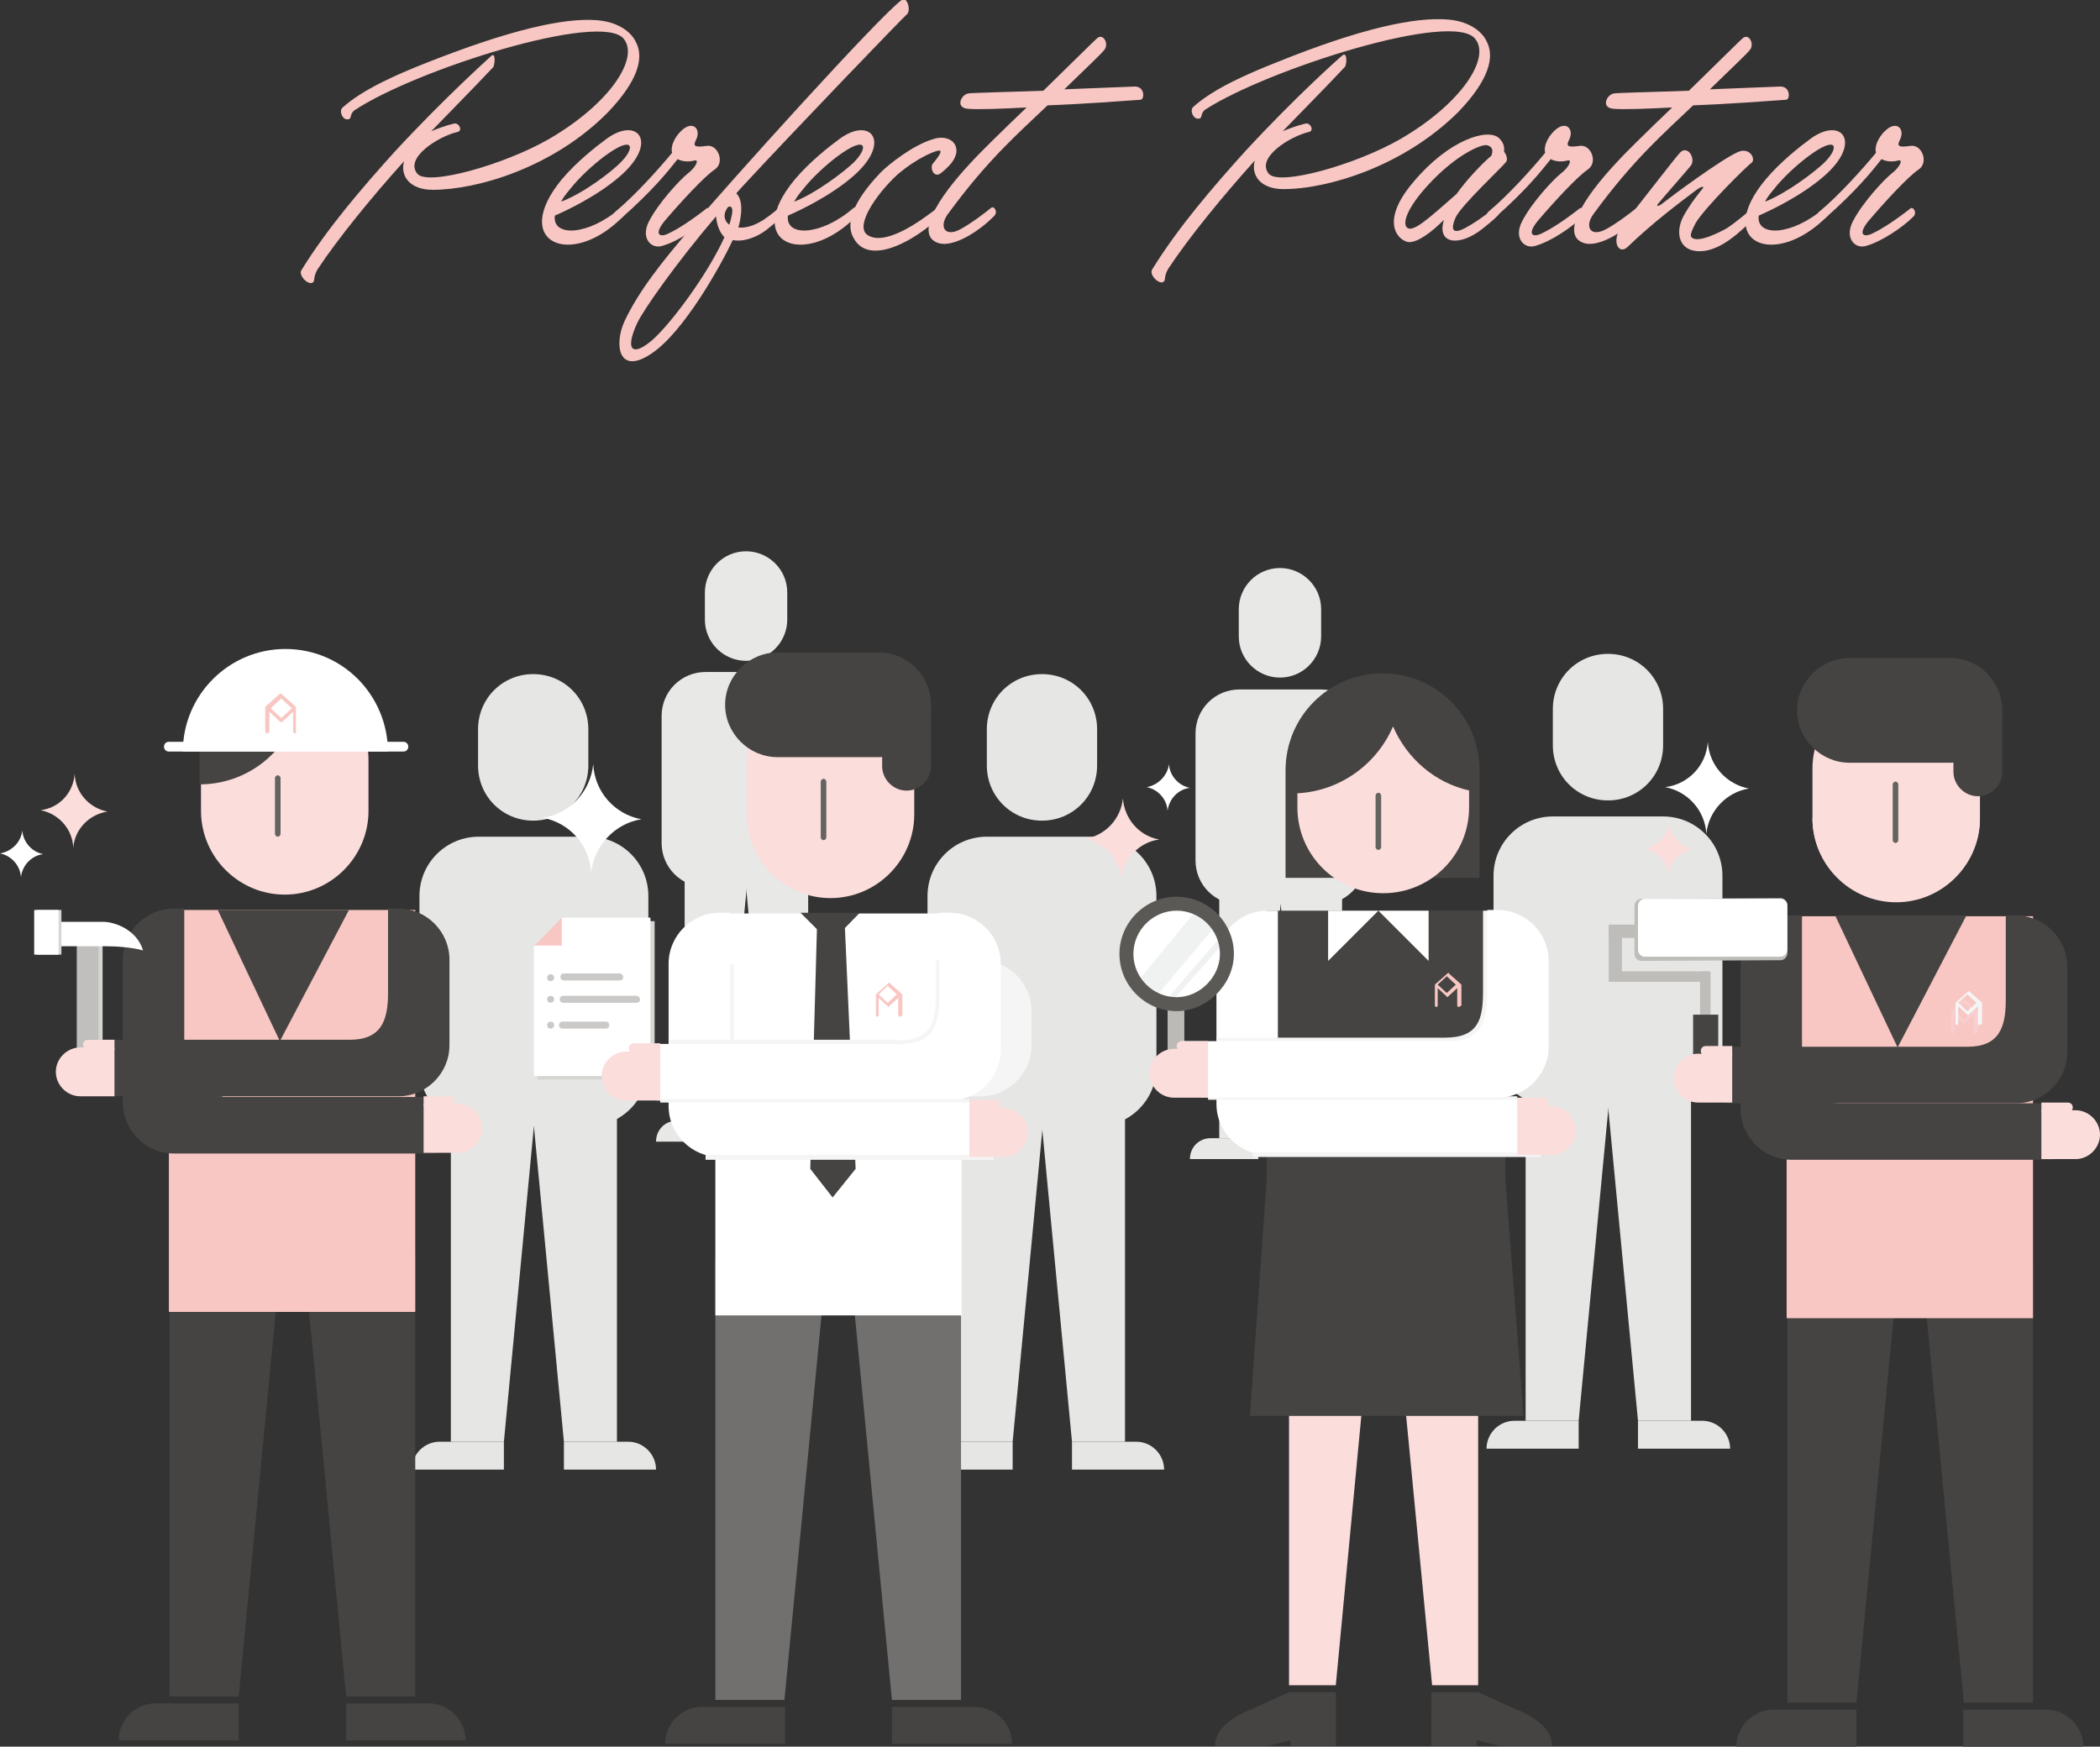 <?xml version="1.0" encoding="utf-8"?>
<!-- Generator: Adobe Illustrator 18.1.1, SVG Export Plug-In . SVG Version: 6.00 Build 0)  -->
<svg version="1.1" id="레이어_1" xmlns="http://www.w3.org/2000/svg" xmlns:xlink="http://www.w3.org/1999/xlink" x="0px"
	 y="0px" viewBox="0 0 300.9 250.3" enable-background="new 0 0 300.9 250.3" xml:space="preserve">
<rect x="0" y="0" width="300.9" height="250.3" fill="#333333" stroke="none"/>
<g>
	<g>
		<g>
			<polygon fill="#E6E6E5" points="145.1,206.6 137.5,206.6 137.5,157.2 149.8,157.2 			"/>
		</g>
		<g>
			<path fill="#E6E6E5" d="M133.1,116.2"/>
		</g>
		<g>
			<path fill="#E6E6E5" d="M160.2,139.2"/>
		</g>
		<g>
			<path fill="#E6E6E5" d="M131.9,210.6L131.9,210.6c0-2.2,1.8-4,4-4h9.2v4"/>
		</g>
		<g>
			<polygon fill="#E6E6E5" points="153.6,206.6 161.2,206.6 161.2,157.2 148.9,157.2 			"/>
		</g>
		<g>
			<path fill="#E6E6E5" d="M166.8,210.6L166.8,210.6c0-2.2-1.8-4-4-4h-9.2v4"/>
		</g>
		<g>
			<line fill="#E6E6E5" x1="162" y1="157.2" x2="149.7" y2="157.2"/>
		</g>
		<g>
			<path fill="#E6E6E5" d="M157.2,109.7c0,4.4-3.5,7.9-7.9,7.9l0,0c-4.4,0-7.9-3.5-7.9-7.9v-5.2c0-4.4,3.5-7.9,7.9-7.9l0,0
				c4.4,0,7.9,3.5,7.9,7.9V109.7z"/>
		</g>
		<g>
			<path fill="#E6E6E5" d="M165.7,152.9c0,4.7-3.8,8.5-8.5,8.5h-15.8c-4.7,0-8.5-3.8-8.5-8.5v-24.5c0-4.7,3.8-8.5,8.5-8.5h15.8
				c4.7,0,8.5,3.8,8.5,8.5V152.9z"/>
		</g>
	</g>
	<g>
		<g>
			<polygon fill="#E6E6E5" points="72.2,206.6 64.6,206.6 64.6,157.2 76.9,157.2 			"/>
		</g>
		<g>
			<path fill="#E6E6E5" d="M60.2,116.2"/>
		</g>
		<g>
			<path fill="#E6E6E5" d="M87.4,139.2"/>
		</g>
		<g>
			<path fill="#E6E6E5" d="M59,210.6L59,210.6c0-2.2,1.8-4,4-4h9.2v4"/>
		</g>
		<g>
			<polygon fill="#E6E6E5" points="80.8,206.6 88.4,206.6 88.4,157.2 76.1,157.2 			"/>
		</g>
		<g>
			<path fill="#E6E6E5" d="M94,210.6L94,210.6c0-2.2-1.8-4-4-4h-9.2v4"/>
		</g>
		<g>
			<line fill="#E6E6E5" x1="89.1" y1="157.2" x2="76.8" y2="157.2"/>
		</g>
		<g>
			<path fill="#E6E6E5" d="M84.3,109.7c0,4.4-3.5,7.9-7.9,7.9l0,0c-4.4,0-7.9-3.5-7.9-7.9v-5.2c0-4.4,3.5-7.9,7.9-7.9l0,0
				c4.4,0,7.9,3.5,7.9,7.9V109.7z"/>
		</g>
		<g>
			<path fill="#E6E6E5" d="M92.8,152.9c0,4.7-3.8,8.5-8.5,8.5H68.6c-4.7,0-8.5-3.8-8.5-8.5v-24.5c0-4.7,3.8-8.5,8.5-8.5h15.8
				c4.7,0,8.5,3.8,8.5,8.5V152.9z"/>
		</g>
	</g>
	<g>
		<g>
			<polygon fill="#E6E6E5" points="226.2,203.6 218.6,203.6 218.6,154.2 230.9,154.2 			"/>
		</g>
		<g>
			<path fill="#E6E6E5" d="M214.2,113.2"/>
		</g>
		<g>
			<path fill="#E6E6E5" d="M241.3,136.2"/>
		</g>
		<g>
			<path fill="#E6E6E5" d="M213,207.6L213,207.6c0-2.2,1.8-4,4-4h9.2v4"/>
		</g>
		<g>
			<polygon fill="#E6E6E5" points="234.7,203.6 242.3,203.6 242.3,154.2 230,154.2 			"/>
		</g>
		<g>
			<path fill="#E6E6E5" d="M247.9,207.6L247.9,207.6c0-2.2-1.8-4-4-4h-9.2v4"/>
		</g>
		<g>
			<line fill="#E6E6E5" x1="243.1" y1="154.2" x2="230.8" y2="154.2"/>
		</g>
		<g>
			<path fill="#E6E6E5" d="M238.3,106.8c0,4.4-3.5,7.9-7.9,7.9l0,0c-4.4,0-7.9-3.5-7.9-7.9v-5.2c0-4.4,3.5-7.9,7.9-7.9l0,0
				c4.4,0,7.9,3.5,7.9,7.9V106.8z"/>
		</g>
		<g>
			<path fill="#E6E6E5" d="M246.8,150c0,4.7-3.8,8.5-8.5,8.5h-15.8c-4.7,0-8.5-3.8-8.5-8.5v-24.5c0-4.7,3.8-8.5,8.5-8.5h15.8
				c4.7,0,8.5,3.8,8.5,8.5V150z"/>
		</g>
	</g>
	<g>
		<g>
			<polygon fill="#E8E8E7" points="180.3,163.1 174.7,163.1 174.7,126.4 183.8,126.4 			"/>
		</g>
		<g>
			<path fill="#E8E8E7" d="M171.4,96"/>
		</g>
		<g>
			<path fill="#E8E8E7" d="M191.6,113.1"/>
		</g>
		<g>
			<path fill="#E8E8E7" d="M170.5,166.1L170.5,166.1c0-1.7,1.3-3,3-3h6.8v3"/>
		</g>
		<g>
			<polygon fill="#E8E8E7" points="186.7,163.1 192.3,163.1 192.3,126.4 183.2,126.4 			"/>
		</g>
		<g>
			<path fill="#E8E8E7" d="M196.5,166.1L196.5,166.1c0-1.7-1.3-3-3-3h-6.8v3"/>
		</g>
		<g>
			<line fill="#E8E8E7" x1="192.9" y1="126.4" x2="183.7" y2="126.4"/>
		</g>
		<g>
			<path fill="#E8E8E7" d="M189.3,91.2c0,3.2-2.6,5.9-5.9,5.9l0,0c-3.2,0-5.9-2.6-5.9-5.9v-3.9c0-3.2,2.6-5.9,5.9-5.9l0,0
				c3.2,0,5.9,2.6,5.9,5.9V91.2z"/>
		</g>
		<g>
			<path fill="#E8E8E7" d="M195.6,123.3c0,3.5-2.8,6.3-6.3,6.3h-11.7c-3.5,0-6.3-2.8-6.3-6.3v-18.2c0-3.5,2.8-6.3,6.3-6.3h11.7
				c3.5,0,6.3,2.8,6.3,6.3V123.3z"/>
		</g>
	</g>
	<g>
		<g>
			<polygon fill="#E8E8E7" points="103.8,160.7 98.1,160.7 98.1,124 107.3,124 			"/>
		</g>
		<g>
			<path fill="#E8E8E7" d="M94.9,93.6"/>
		</g>
		<g>
			<path fill="#E8E8E7" d="M115,110.6"/>
		</g>
		<g>
			<path fill="#E8E8E7" d="M94,163.6L94,163.6c0-1.7,1.3-3,3-3h6.8v3"/>
		</g>
		<g>
			<polygon fill="#E8E8E7" points="110.1,160.7 115.8,160.7 115.8,124 106.6,124 			"/>
		</g>
		<g>
			<path fill="#E8E8E7" d="M119.9,163.6L119.9,163.6c0-1.7-1.3-3-3-3h-6.8v3"/>
		</g>
		<g>
			<line fill="#E8E8E7" x1="116.3" y1="124" x2="107.2" y2="124"/>
		</g>
		<g>
			<path fill="#E8E8E7" d="M112.8,88.8c0,3.2-2.6,5.9-5.9,5.9l0,0c-3.2,0-5.9-2.6-5.9-5.9v-3.9c0-3.2,2.6-5.9,5.9-5.9l0,0
				c3.2,0,5.9,2.6,5.9,5.9V88.8z"/>
		</g>
		<g>
			<path fill="#E8E8E7" d="M119.1,120.8c0,3.5-2.8,6.3-6.3,6.3h-11.7c-3.5,0-6.3-2.8-6.3-6.3v-18.2c0-3.5,2.8-6.3,6.3-6.3h11.7
				c3.5,0,6.3,2.8,6.3,6.3V120.8z"/>
		</g>
	</g>
	<g>
		<polygon fill="#FBDDDC" points="205.2,241.5 211.8,241.5 211.8,178.2 199.1,178.2 		"/>
	</g>
	<g>
		<path fill="#464442" d="M205.1,247.8v-5.3h6.7l5.3,2.4c3,1.2,5.3,2.9,5.3,5.3l0,0h-7.5L205.1,247.8z"/>
	</g>
	<g>
		<rect x="205.1" y="246" fill="#464442" width="6.5" height="4.2"/>
	</g>
	<g>
		<polygon fill="#464442" points="34.2,243.1 24.3,243.1 24.3,179.8 40.3,179.8 		"/>
	</g>
	<g>
		<polygon fill="#D5D5D2" points="77,136.2 77,154.7 93.8,154.7 93.8,132 81.2,132 		"/>
	</g>
	<g>
		<polygon fill="#FFFFFF" points="76.5,135.7 76.5,154.2 93.2,154.2 93.2,131.5 80.7,131.5 		"/>
	</g>
	<g>
		<polygon fill="#F8C7C3" points="76.6,135.5 80.5,135.5 80.5,131.5 		"/>
	</g>
	<g>
		<path fill="#FBDDDC" d="M52.8,116.2c0,6.6-5.4,12-12,12l0,0c-6.6,0-12-5.4-12-12v-7.2c0-6.6,5.8-12.1,12.4-12.1l-0.4-0.4
			c6.6,0,12,5.8,12,12.4L52.8,116.2z"/>
	</g>
	<g>
		<path fill="#464442" d="M20.8,123.3"/>
	</g>
	<g>
		<path fill="#464442" d="M56.1,153.2"/>
	</g>
	<g>
		<path fill="#646360" d="M40.2,119.5c0,0.2-0.2,0.4-0.4,0.4l0,0c-0.2,0-0.4-0.2-0.4-0.4v-8c0-0.2,0.2-0.4,0.4-0.4l0,0
			c0.2,0,0.4,0.2,0.4,0.4V119.5z"/>
	</g>
	<g>
		<path fill="#464442" d="M43.3,97.1c-0.7-0.2-1.5-0.3-2.3-0.3c-0.2,0-0.3,0-0.5,0c-6.6,0-11.9,5.3-11.9,11.9v3.7
			c6.1,0,11.3-3.7,13.5-8.9"/>
	</g>
	<g>
		<path fill="#464442" d="M212,125.8v-15.4c0-7.7-6.2-13.9-13.9-13.9c-7.7,0-13.9,6.2-13.9,13.9v15.4H212z"/>
	</g>
	<g>
		<path fill="#FBDDDC" d="M210.5,115.7c0,6.8-5.5,12.3-12.3,12.3l0,0c-6.8,0-12.3-5.5-12.3-12.3v-5c0-6.8,5.5-12.3,12.3-12.3l0,0
			c6.8,0,12.3,5.5,12.3,12.3V115.7z"/>
	</g>
	<g>
		<path fill="#F4AAAA" d="M197.9,109.9"/>
	</g>
	<g>
		<path fill="#464442" d="M200.9,97.2c-0.8-0.2-1.6-0.3-2.5-0.3c-0.2,0-0.3,0-0.5,0c-7,0-12.8,5.7-12.8,12.8v4
			c6.5,0,12.1-4,14.5-9.6c2,4.6,6,8.1,11,9.2v-3.6C210.7,103.6,206.5,98.5,200.9,97.2z"/>
	</g>
	<g>
		<path fill="#464442" d="M17,249.4L17,249.4c0-2.9,2.4-5.3,5.3-5.3h11.9v5.3"/>
	</g>
	<g>
		<polygon fill="#464442" points="49.6,243.1 59.5,243.1 59.5,179.8 43.5,179.8 		"/>
	</g>
	<g>
		<path fill="#464442" d="M66.7,249.4L66.7,249.4c0-2.9-2.4-5.3-5.3-5.3H49.6v5.3"/>
	</g>
	<g>
		<rect x="24.2" y="130.4" fill="#F8C7C3" width="35.3" height="57.6"/>
	</g>
	<g>
		<path fill="#FFFFFF" d="M40.9,93c-8.1,0-14.7,6.6-14.7,14.7h29.4C55.5,99.5,49,93,40.9,93z"/>
	</g>
	<g>
		<path fill="#FFFFFF" d="M58.5,107c0,0.4-0.3,0.7-0.7,0.7H24.2c-0.4,0-0.7-0.3-0.7-0.7l0,0c0-0.4,0.3-0.7,0.7-0.7h33.6
			C58.2,106.3,58.5,106.6,58.5,107L58.5,107z"/>
	</g>
	<g>
		<path fill-rule="evenodd" clip-rule="evenodd" fill="#F8C7C3" d="M42.3,105.1c-0.1,0-0.3-0.1-0.3-0.3v-2.8l-1.5,1.4c0,0,0,0,0,0
			c0,0-0.1,0.1-0.2,0.1s-0.1,0-0.2-0.1c0,0,0,0,0,0l-1.5-1.4v2.8c0,0.1-0.1,0.3-0.3,0.3c-0.1,0-0.3-0.1-0.3-0.3v-3.4
			c0-0.1,0-0.1,0.1-0.2c0,0,0,0,0,0c0,0,0,0,0,0l1.9-1.7c0,0,0,0,0,0c0,0,0.1-0.1,0.2-0.1s0.1,0,0.2,0.1c0,0,0,0,0,0l1.9,1.7
			c0,0,0,0,0,0c0,0,0,0,0,0c0,0,0.1,0.1,0.1,0.2v3.4C42.5,105,42.4,105.1,42.3,105.1z M40.3,100.1l-1.5,1.4l1.5,1.4l1.5-1.4
			L40.3,100.1z"/>
	</g>
	<g>
		<path fill="#464442" d="M31.9,157.1c-4.5,0-5.5-2.7-5.5-6.7v-20.2h-1.5c-4,0-7.3,3.3-7.3,7.3V158c0,4,3.3,7.3,7.3,7.3h36.9
			c4,0-0.4-3.9-0.4-7.9v-0.2H31.9z"/>
	</g>
	<g>
		<g>
			<rect x="11.6" y="134.1" fill="#D5D5D2" width="3.1" height="18.5"/>
		</g>
		<g>
			<rect x="11" y="134.1" fill="#C0BFBD" width="3.1" height="18.5"/>
		</g>
		<g>
			<path fill="#FFFFFF" d="M7.1,132.1c0,0,6,0,7.7,0c1.6,0,4.8,1.1,5.7,4.1c0,0-1.9-0.6-5.4-0.6s-8.9,0-8.9,0"/>
		</g>
		<g>
			<rect x="5.3" y="130.4" fill="#D5D5D2" width="3.5" height="6.4"/>
		</g>
		<g>
			<rect x="4.9" y="130.4" fill="#FFFFFF" width="3.5" height="6.4"/>
		</g>
	</g>
	<g>
		<g>
			<path fill="#464442" d="M50.1,149c4.5,0,5.5-2.7,5.5-6.7v-12.1h1.5c4,0,7.3,3.3,7.3,7.3v12.3c0,4-3.3,7.3-7.3,7.3H16.1
				c-4,0-3.6-3.9-3.6-7.9V149H50.1z"/>
		</g>
		<g>
			<path fill="#FBDDDC" d="M16.4,157.1l-4.9,0c-1.9,0-3.5-1.6-3.5-3.5l0,0c0-1.9,1.6-3.5,3.5-3.5l4.9,0"/>
		</g>
		<g>
			<path fill="#FBDDDC" d="M16.4,150.4l-3.8,0c-0.4,0-0.7-0.3-0.7-0.7l0,0c0-0.4,0.3-0.7,0.7-0.7h3.8"/>
		</g>
	</g>
	<g>
		<polygon fill="#464442" points="40.1,149.2 31.2,130.4 50,130.4 		"/>
	</g>
	<g>
		<g>
			<path fill="#FBDDDC" d="M60.7,165.2l4.9,0c1.9,0,3.5-1.6,3.5-3.5l0,0c0-1.9-1.6-3.5-3.5-3.5l-4.9,0"/>
		</g>
		<g>
			<path fill="#FBDDDC" d="M60.7,158.5l3.8,0c0.4,0,0.7-0.3,0.7-0.7l0,0c0-0.4-0.3-0.7-0.7-0.7l-3.8,0"/>
		</g>
	</g>
	<g>
		<polygon fill="#72706E" points="112.4,243.6 102.5,243.6 102.5,180.3 118.5,180.3 		"/>
	</g>
	<g>
		<path fill="#FBDDDC" d="M131,116.7c0,6.6-5.4,12-12,12l0,0c-6.6,0-12-5.4-12-12v-7.2c0-6.6,5.8-12.1,12.4-12.1l-0.4-0.4
			c6.6,0,12,5.8,12,12.4L131,116.7z"/>
	</g>
	<g>
		<path fill="#464442" d="M99,123.8"/>
	</g>
	<g>
		<path fill="#464442" d="M134.3,153.6"/>
	</g>
	<g>
		<path fill="#646360" d="M118.4,120c0,0.2-0.2,0.4-0.4,0.4l0,0c-0.2,0-0.4-0.2-0.4-0.4v-8c0-0.2,0.2-0.4,0.4-0.4l0,0
			c0.2,0,0.4,0.2,0.4,0.4V120z"/>
	</g>
	<g>
		<path fill="#464442" d="M95.3,249.9L95.3,249.9c0-2.9,2.4-5.3,5.3-5.3h11.9v5.3"/>
	</g>
	<g>
		<polygon fill="#72706E" points="127.8,243.6 137.7,243.6 137.7,180.3 121.7,180.3 		"/>
	</g>
	<g>
		<path fill="#464442" d="M145,249.9L145,249.9c0-2.9-2.4-5.3-5.3-5.3h-11.9v5.3"/>
	</g>
	<g>
		<polyline fill="#FFFFFF" points="137.8,133.3 137.8,188.5 102.5,188.5 102.5,130.9 136,130.9 		"/>
	</g>
	<g>
		<path fill-rule="evenodd" clip-rule="evenodd" fill="#464442" d="M133.4,101c0,4.1-3.4,7.5-7.5,7.5h-14.5c-4.1,0-7.5-3.4-7.5-7.5
			l0,0c0-4.1,3.4-7.5,7.5-7.5h14.5C130.1,93.5,133.4,96.9,133.4,101L133.4,101z"/>
	</g>
	<g>
		<path fill-rule="evenodd" clip-rule="evenodd" fill="#464442" d="M129.9,97.8c1.9,0,3.5,1.6,3.5,3.5v8.5c0,1.9-1.6,3.5-3.5,3.5
			l0,0c-1.9,0-3.5-1.6-3.5-3.5v-8.5C126.4,99.4,128,97.8,129.9,97.8L129.9,97.8z"/>
	</g>
	<g>
		<g>
			<polyline fill="#464442" points="123.2,130.8 119,135.1 114.7,130.8 			"/>
		</g>
		<g>
			<polygon fill="#464442" points="122.6,167.5 119.3,171.6 116.1,167.5 117.1,131.5 121,131.5 			"/>
		</g>
	</g>
	<g>
		<path fill="#F5F5F5" d="M109.7,157c-4.5,0-4.6-3.6-4.5-14v-4.8h-1.5c-4,0-7.3,3.3-7.3,7.3v6.6c0,4,3.3,7.3,7.3,7.3h24.7
			c4,0,3.6-3.9,3.6-7.9v-0.2L109.7,157z"/>
	</g>
	<g>
		<path fill="#FFFFFF" d="M110.1,157.7c-4.5,0-5.5-2.7-5.5-6.7v-20.2h-1.5c-4,0-7.3,3.3-7.3,7.3v20.4c0,4,3.3,7.3,7.3,7.3H140
			c4,0-0.4-3.9-0.4-7.9v-0.2H110.1z"/>
	</g>
	<g>
		<path fill="#F5F5F5" d="M128.6,149.1c4.9,0,5.5-2.7,5.5-6.7v-4.8h6.4c4,0,7.3,3.3,7.3,7.3v4.9c0,4-3.3,7.3-7.3,7.3h-39.3
			c-4,0-5.3-4.1-5.3-8.1l1.6,0H128.6z"/>
	</g>
	<g>
		<g>
			<path fill="#FFFFFF" d="M129.1,149.6c4.5,0,5.5-2.7,5.5-6.7v-12.1h1.5c4,0,7.3,3.3,7.3,7.3v12.3c0,4-3.3,7.3-7.3,7.3H94.4
				c-4,0-3.6-3.9-3.6-7.9v-0.2H129.1z"/>
		</g>
		<g>
			<path fill="#FBDDDC" d="M94.6,157.7l-4.9,0c-1.9,0-3.5-1.6-3.5-3.5l0,0c0-1.9,1.6-3.5,3.5-3.5l4.9,0"/>
		</g>
		<g>
			<path fill="#FBDDDC" d="M94.6,150.9h-3.8c-0.4,0-0.7-0.3-0.7-0.7l0,0c0-0.4,0.3-0.7,0.7-0.7l3.8,0"/>
		</g>
	</g>
	<g>
		<rect x="94.6" y="157.5" fill="#F5F5F5" width="44.3" height="0.5"/>
	</g>
	<g>
		<rect x="101.1" y="165.5" fill="#F5F5F5" width="41.3" height="0.7"/>
	</g>
	<g>
		<g>
			<path fill="#FBDDDC" d="M138.9,165.8l4.9,0c1.9,0,3.5-1.6,3.5-3.5l0,0c0-1.9-1.6-3.5-3.5-3.5l-4.9,0"/>
		</g>
		<g>
			<path fill="#FBDDDC" d="M138.9,159l3.8,0c0.4,0,0.7-0.3,0.7-0.7l0,0c0-0.4-0.3-0.7-0.7-0.7h-3.8"/>
		</g>
	</g>
	<g>
		<g>
			<path fill="#CAC9C7" d="M91.7,143.2c0,0.3-0.2,0.5-0.5,0.5H80.7c-0.3,0-0.5-0.2-0.5-0.5l0,0c0-0.3,0.2-0.5,0.5-0.5h10.5
				C91.4,142.7,91.7,142.9,91.7,143.2L91.7,143.2z"/>
		</g>
		<g>
			<path fill="#CAC9C7" d="M89.3,140c0,0.3-0.2,0.5-0.5,0.5h-8c-0.3,0-0.5-0.2-0.5-0.5l0,0c0-0.3,0.2-0.5,0.5-0.5h8
				C89.1,139.5,89.3,139.8,89.3,140L89.3,140z"/>
		</g>
		<g>
			<path fill="#CAC9C7" d="M87.3,146.9c0,0.3-0.2,0.5-0.5,0.5h-6.2c-0.3,0-0.5-0.2-0.5-0.5l0,0c0-0.3,0.2-0.5,0.5-0.5h6.2
				C87.1,146.4,87.3,146.6,87.3,146.9L87.3,146.9z"/>
		</g>
		<g>
			<circle fill="#CAC9C7" cx="78.9" cy="140.1" r="0.5"/>
		</g>
		<g>
			<circle fill="#CAC9C7" cx="78.9" cy="143.2" r="0.5"/>
		</g>
		<g>
			<circle fill="#CAC9C7" cx="78.9" cy="146.9" r="0.5"/>
		</g>
	</g>
	<g>
		<polygon fill="#FBDDDC" points="191.4,241.5 184.7,241.5 184.7,178.2 197.4,178.2 		"/>
	</g>
	<g>
		<path fill="#464442" d="M179.9,125.2"/>
	</g>
	<g>
		<path fill="#464442" d="M212.8,153.3"/>
	</g>
	<g>
		<path fill="#646360" d="M197.9,121.4c0,0.2-0.2,0.4-0.4,0.4l0,0c-0.2,0-0.4-0.2-0.4-0.4V114c0-0.2,0.2-0.4,0.4-0.4l0,0
			c0.2,0,0.4,0.2,0.4,0.4V121.4z"/>
	</g>
	<g>
		<path fill="#464442" d="M191.4,247.8v-5.3h-6.7l-5.3,2.4c-3,1.2-5.3,2.9-5.3,5.3l0,0h7.5L191.4,247.8z"/>
	</g>
	<g>
		<polyline fill="#464442" points="215.7,133 215.7,188.1 181.5,188.1 181.5,130.5 214.1,130.5 		"/>
	</g>
	<g>
		<path fill="#FFFFFF" d="M188.6,157.4c-4.5,0-5.5-2.7-5.5-6.7v-20.2h-1.5c-4,0-7.3,3.3-7.3,7.3v20.4c0,4,3.3,7.3,7.3,7.3h36.9
			c4,0-0.4-3.9-0.4-7.9v-0.2H188.6z"/>
	</g>
	<g>
		<path fill="#F5F5F5" d="M207,148.7c4.9,0,5.5-2.7,5.5-6.7v-11.5h1.5c4,0,7.3,10,7.3,14.1v4.9c0,4-3.3,7.3-7.3,7.3h-34.4
			c-4,0-5.3-4.1-5.3-8.1l1.6,0H207z"/>
	</g>
	<g>
		<rect x="173.1" y="157.1" fill="#F5F5F5" width="44.3" height="0.5"/>
	</g>
	<g>
		<rect x="179.5" y="165.1" fill="#F5F5F5" width="41.3" height="0.7"/>
	</g>
	<g>
		<g>
			<path fill="#FBDDDC" d="M217.4,165.5l4.9,0c1.9,0,3.5-1.6,3.5-3.5l0,0c0-1.9-1.6-3.5-3.5-3.5l-4.9,0"/>
		</g>
		<g>
			<path fill="#FBDDDC" d="M217.4,158.7l3.8,0c0.4,0,0.7-0.3,0.7-0.7l0,0c0-0.4-0.3-0.7-0.7-0.7h-3.8"/>
		</g>
	</g>
	<g>
		<path fill-rule="evenodd" clip-rule="evenodd" fill="#F8C7C3" d="M128.9,145.7c-0.1,0-0.2-0.1-0.2-0.2V143l-1.3,1.2c0,0,0,0,0,0
			c0,0-0.1,0.1-0.1,0.1c-0.1,0-0.1,0-0.1-0.1l0,0l-1.3-1.2v2.5c0,0.1-0.1,0.2-0.2,0.2c-0.1,0-0.2-0.1-0.2-0.2v-2.9
			c0-0.1,0-0.1,0.1-0.2c0,0,0,0,0,0c0,0,0,0,0,0l1.7-1.5c0,0,0,0,0,0c0,0,0.1-0.1,0.1-0.1c0.1,0,0.1,0,0.1,0.1c0,0,0,0,0,0l1.7,1.5
			c0,0,0,0,0,0c0,0,0,0,0,0c0,0,0.1,0.1,0.1,0.2v2.9C129.1,145.6,129,145.7,128.9,145.7z M127.2,141.3l-1.3,1.2l1.3,1.2l1.3-1.2
			L127.2,141.3z"/>
	</g>
	<g>
		<path fill-rule="evenodd" clip-rule="evenodd" fill="#F8C7C3" d="M209,144.3c-0.1,0-0.2-0.1-0.2-0.2v-2.5l-1.3,1.2c0,0,0,0,0,0
			c0,0-0.1,0.1-0.1,0.1c-0.1,0-0.1,0-0.1-0.1l0,0l-1.3-1.2v2.5c0,0.1-0.1,0.2-0.2,0.2c-0.1,0-0.2-0.1-0.2-0.2v-2.9
			c0-0.1,0-0.1,0.1-0.2c0,0,0,0,0,0c0,0,0,0,0,0l1.7-1.5c0,0,0,0,0,0c0,0,0.1-0.1,0.1-0.1c0.1,0,0.1,0,0.1,0.1c0,0,0,0,0,0l1.7,1.5
			c0,0,0,0,0,0c0,0,0,0,0,0c0,0,0.1,0.1,0.1,0.2v2.9C209.2,144.2,209.1,144.3,209,144.3z M207.3,139.9l-1.3,1.2l1.3,1.2l1.3-1.2
			L207.3,139.9z"/>
	</g>
	<g>
		<polygon fill="#464442" points="218.3,202.9 179.1,202.9 181.5,169 215.7,169 		"/>
	</g>
	<g>
		<rect x="184.9" y="246" fill="#464442" width="6.5" height="4.2"/>
	</g>
	<g>
		<g>
			<polygon fill="#FFFFFF" points="197.5,130.5 204.7,130.5 204.7,137.7 			"/>
		</g>
		<g>
			<polygon fill="#FFFFFF" points="197.5,130.5 190.3,130.5 190.3,137.7 			"/>
		</g>
	</g>
	<g>
		<g>
			<path fill="#FFFFFF" d="M175.8,136.3c0,4-3.5,7.2-7.2,7.2c-4,0-7.2-3.2-7.2-7.2c0-4,3.2-7.2,7.2-7.2
				C172.5,129.1,175.8,132.4,175.8,136.3z"/>
		</g>
		<g>
			<path fill="#BCBAB7" d="M169.7,155.1c0,0.6-0.5,1.2-1.2,1.2l0,0c-0.6,0-1.2-0.5-1.2-1.2v-10.8c0-0.6,0.5-1.2,1.2-1.2v0.8
				c0.6,0,1.2-0.3,1.2,0.3V155.1z"/>
		</g>
		<g>
			<polygon fill="#F0F1F1" points="162.8,140.9 171.6,130.2 174.4,132.4 165.4,143.1 			"/>
		</g>
		<g>
			<polygon fill="#F0F1F1" points="166.4,144.1 175.6,133.4 175.9,134.5 167,144.5 			"/>
		</g>
		<g>
			<path fill="#5A5956" d="M168.6,144.9c-4.5,0-8.2-3.7-8.2-8.2c0-4.5,3.7-8.2,8.2-8.2c4.5,0,8.2,3.7,8.2,8.2
				C176.8,141.1,172.9,144.9,168.6,144.9z M168.6,130.5c-3.4,0-6.2,2.8-6.2,6.2c0,3.4,2.8,6.2,6.2,6.2c3.3,0,6.2-2.9,6.2-6.2
				C174.8,133.3,172,130.5,168.6,130.5z"/>
		</g>
	</g>
	<g>
		<g>
			<path fill="#FFFFFF" d="M207.6,149.2c4.5,0,5.5-2.7,5.5-6.7v-12.1h1.5c4,0,7.3,3.3,7.3,7.3v12.3c0,4-3.3,7.3-7.3,7.3h-41.7
				c-4,0-3.6-3.9-3.6-7.9v-0.2H207.6z"/>
		</g>
		<g>
			<path fill="#FBDDDC" d="M173.1,157.3l-4.9,0c-1.9,0-3.5-1.6-3.5-3.5l0,0c0-1.9,1.6-3.5,3.5-3.5l4.9,0"/>
		</g>
		<g>
			<path fill="#FBDDDC" d="M173.1,150.6h-3.8c-0.4,0-0.7-0.3-0.7-0.7l0,0c0-0.4,0.3-0.7,0.7-0.7l3.8,0"/>
		</g>
	</g>
	<g>
		<path fill="#FBDDDC" d="M155.4,120.2c2.9,0.5,5,3,5.2,5.9c0.3-3,2.6-5.4,5.5-5.8c-2.9-0.5-5-3-5.2-5.9
			C160.6,117.4,158.3,119.8,155.4,120.2z"/>
	</g>
	<g>
		<path fill="#FBDDDC" d="M5.8,116.1c2.6,0.5,4.6,2.7,4.7,5.4c0.2-2.7,2.3-4.8,4.9-5.2c-2.6-0.5-4.6-2.7-4.7-5.4
			C10.5,113.6,8.5,115.8,5.8,116.1z"/>
	</g>
	<g>
		<path fill="#FFFFFF" d="M164.3,112.8c1.6,0.3,2.9,1.7,3,3.4c0.2-1.7,1.5-3.1,3.2-3.3c-1.6-0.3-2.9-1.7-3-3.4
			C167.3,111.1,166,112.5,164.3,112.8z"/>
	</g>
	<g>
		<path fill="#FFFFFF" d="M0,122.3c1.6,0.3,2.9,1.7,3,3.4c0.2-1.7,1.5-3.1,3.2-3.3c-1.6-0.3-2.9-1.7-3-3.4C3,120.7,1.7,122,0,122.3z
			"/>
	</g>
	<g>
		<polygon fill="#464442" points="266,244 256.1,244 256.1,180.8 272.1,180.8 		"/>
	</g>
	<g>
		<path fill="#FBDDDC" d="M283.7,117.3c0,6.6-5.4,12-12,12l0,0c-6.6,0-12-5.4-12-12v-7.2c0-6.6,5.8-12.1,12.4-12.1l-0.4-0.4
			c6.6,0,12,5.8,12,12.4L283.7,117.3z"/>
	</g>
	<g>
		<path fill="#FBDDDC" d="M283.7,117.2c0,6.6-5.4,12-12,12l0,0c-6.6,0-12-5.4-12-12"/>
	</g>
	<g>
		<path fill="#464442" d="M252.6,124.2"/>
	</g>
	<g>
		<path fill="#464442" d="M287.9,154.1"/>
	</g>
	<g>
		<path fill="#646360" d="M272,120.4c0,0.2-0.2,0.4-0.4,0.4l0,0c-0.2,0-0.4-0.2-0.4-0.4v-8c0-0.2,0.2-0.4,0.4-0.4l0,0
			c0.2,0,0.4,0.2,0.4,0.4V120.4z"/>
	</g>
	<g>
		<path fill="#464442" d="M248.8,250.3L248.8,250.3c0-2.9,2.4-5.3,5.3-5.3H266v5.3"/>
	</g>
	<g>
		<polygon fill="#464442" points="281.4,244 291.3,244 291.3,180.8 275.3,180.8 		"/>
	</g>
	<g>
		<path fill="#464442" d="M298.5,250.3L298.5,250.3c0-2.9-2.4-5.3-5.3-5.3h-11.9v5.3"/>
	</g>
	<g>
		<rect x="256" y="131.3" fill="#F8C7C3" width="35.3" height="57.6"/>
	</g>
	<g>
		<path fill-rule="evenodd" clip-rule="evenodd" fill="#F9CECF" d="M283,148.1c-0.1,0-0.2-0.1-0.2-0.2v-2.5l-1.3,1.2c0,0,0,0,0,0
			c0,0-0.1,0.1-0.1,0.1c-0.1,0-0.1,0-0.1-0.1c0,0,0,0,0,0l-1.3-1.2v2.5c0,0.1-0.1,0.2-0.2,0.2c-0.1,0-0.2-0.1-0.2-0.2v-2.9
			c0-0.1,0-0.1,0.1-0.2c0,0,0,0,0,0c0,0,0,0,0,0l1.7-1.5c0,0,0,0,0,0c0,0,0.1-0.1,0.1-0.1c0.1,0,0.1,0,0.1,0.1c0,0,0,0,0,0l1.7,1.5
			c0,0,0,0,0,0c0,0,0,0,0,0c0,0,0.1,0.1,0.1,0.2v2.9C283.3,148,283.2,148.1,283,148.1z M281.4,143.7l-1.3,1.2l1.3,1.2l1.3-1.2
			L281.4,143.7z"/>
	</g>
	<g>
		<path fill="#464442" d="M263.7,158.1c-4.5,0-5.5-2.7-5.5-6.7v-20.2h-1.5c-4,0-7.3,3.3-7.3,7.3v20.4c0,4,3.3,7.3,7.3,7.3h36.9
			c4,0-0.4-3.9-0.4-7.9v-0.2H263.7z"/>
	</g>
	<g>
		<path fill="#464442" d="M281.9,150c4.5,0,5.5-2.7,5.5-6.7v-12.1h1.5c4,0,7.3,3.3,7.3,7.3v12.3c0,4-3.3,7.3-7.3,7.3h-40.9
			c-4,0-3.6-3.9-3.6-7.9V150H281.9z"/>
	</g>
	<g>
		<polygon fill="#464442" points="271.9,150.1 263,131.3 281.7,131.3 		"/>
	</g>
	<g>
		<g>
			<path fill="#FBDDDC" d="M292.5,166.1l4.9,0c1.9,0,3.5-1.6,3.5-3.5l0,0c0-1.9-1.6-3.5-3.5-3.5l-4.9,0"/>
		</g>
		<g>
			<path fill="#FBDDDC" d="M292.5,159.4l3.8,0c0.4,0,0.7-0.3,0.7-0.7l0,0c0-0.4-0.3-0.7-0.7-0.7h-3.8"/>
		</g>
	</g>
	<g>
		<path fill="#FBDDDC" d="M235.6,121.6c1.9,0.4,3.3,1.9,3.4,3.9c0.2-1.9,1.7-3.5,3.6-3.8c-1.9-0.4-3.3-1.9-3.4-3.9
			C239,119.7,237.5,121.3,235.6,121.6z"/>
	</g>
	<g>
		<path fill="#FFFFFF" d="M238.6,112.8c3.2,0.6,5.7,3.3,5.9,6.7c0.3-3.3,2.9-6,6.1-6.5c-3.2-0.6-5.7-3.3-5.9-6.7
			C244.5,109.7,241.9,112.4,238.6,112.8z"/>
	</g>
	<g>
		<path fill="#FFFFFF" d="M77.8,117.2c3.8,0.7,6.7,3.9,6.9,7.9c0.4-3.9,3.4-7.1,7.2-7.7c-3.8-0.7-6.7-3.9-6.9-7.9
			C84.6,113.5,81.6,116.6,77.8,117.2z"/>
	</g>
	<g>
		<rect x="230.5" y="132.5" fill="#BEBDBA" width="8.5" height="1.9"/>
	</g>
	<g>
		<rect x="230.5" y="132.9" fill="#BEBDBA" width="1.9" height="7.8"/>
	</g>
	<g>
		<rect x="230.7" y="139.2" fill="#BEBDBA" width="14.1" height="1.5"/>
	</g>
	<g>
		<rect x="243.6" y="139.2" fill="#BEBDBA" width="1.5" height="12.5"/>
	</g>
	<g>
		<path fill="#464442" d="M246.2,145.4v10.8c0,1-0.8,1.8-1.8,1.8l0,0c-1,0-1.8-0.8-1.8-1.8v-10.8H246.2z"/>
	</g>
	<g>
		<path fill="#BEBDBA" d="M256.1,136.6c0,0.5-0.4,1-1,1l-19.9,0.1c-0.5,0-1-0.4-1-1v-6.9c0-0.5,0.4-1,1-1l19.9-0.1c0.5,0,1,0.4,1,1
			V136.6z"/>
	</g>
	<g>
		<path fill="#FFFFFF" d="M256.1,136.1c0,0.5-0.4,1-1,1h-19.4c-0.5,0-1-0.4-1-1v-6.3c0-0.5,0.4-1,1-1h19.4c0.5,0,1,0.4,1,1V136.1z"
			/>
	</g>
	<g>
		<g>
			<path fill="#FBDDDC" d="M248.2,158l-4.9,0c-1.9,0-3.5-1.6-3.5-3.5l0,0c0-1.9,1.6-3.5,3.5-3.5l4.9,0"/>
		</g>
		<g>
			<path fill="#FBDDDC" d="M248.2,151.3h-3.8c-0.4,0-0.7-0.3-0.7-0.7l0,0c0-0.4,0.3-0.7,0.7-0.7l3.8,0"/>
		</g>
	</g>
	<g>
		<path fill-rule="evenodd" clip-rule="evenodd" fill="#464442" d="M286.9,101.8c0,4.1-3.4,7.5-7.5,7.5H265c-4.1,0-7.5-3.4-7.5-7.5
			l0,0c0-4.1,3.4-7.5,7.5-7.5h14.5C283.6,94.3,286.9,97.7,286.9,101.8L286.9,101.8z"/>
	</g>
	<g>
		<path fill-rule="evenodd" clip-rule="evenodd" fill="#464442" d="M283.4,98.6c1.9,0,3.5,1.6,3.5,3.5v8.5c0,1.9-1.6,3.5-3.5,3.5
			l0,0c-1.9,0-3.5-1.6-3.5-3.5v-8.5C279.9,100.1,281.5,98.6,283.4,98.6L283.4,98.6z"/>
	</g>
	<g>
		<path fill-rule="evenodd" clip-rule="evenodd" fill="#F5F5F5" d="M283.6,146.9c-0.1,0-0.2-0.1-0.2-0.2v-2.5l-1.3,1.2c0,0,0,0,0,0
			c0,0-0.1,0.1-0.1,0.1c-0.1,0-0.1,0-0.1-0.1l0,0l-1.3-1.2v2.5c0,0.1-0.1,0.2-0.2,0.2c-0.1,0-0.2-0.1-0.2-0.2v-2.9
			c0-0.1,0-0.1,0.1-0.2c0,0,0,0,0,0c0,0,0,0,0,0l1.7-1.5c0,0,0,0,0,0c0,0,0.1-0.1,0.1-0.1c0.1,0,0.1,0,0.1,0.1c0,0,0,0,0,0l1.7,1.5
			c0,0,0,0,0,0c0,0,0,0,0,0c0,0,0.1,0.1,0.1,0.2v2.9C283.8,146.8,283.7,146.9,283.6,146.9z M281.9,142.5l-1.3,1.2l1.3,1.2l1.3-1.2
			L281.9,142.5z"/>
	</g>
	<g>
		<path fill="#F8C7C3" d="M70.6,9.7c-3.3,3.5-6.2,6.4-8.8,9.1c1-0.4,2-0.8,3.3-1.1c0.7-0.1,1.2,1,0.5,1.2c-2.7,0.6-7.7,3.7-5.8,6
			c1.5,1.8,12.5-1.3,18.9-5c8.6-5,12.9-11.5,10.7-14.3C86.3,1.5,59.5,10,50.8,15.8c-0.8,0.6-0.3,1.3-1,1.3c-0.7,0.1-1.3-1.2-0.7-1.7
			c2.9-2.6,7.7-4.7,12-6.4C73,4.3,80.8,2.5,85.6,2.9c3.4,0.3,5,2,5.5,3.1c1.2,2.2,0.4,5.5-4,10.1C79.3,24,68.4,27.2,62,27.2
			c-3.3,0-4.7-2-4.1-4.1c-4.6,5.1-9.5,11.1-12.4,15.5c-0.7,1.2-0.3,1.6-0.7,1.9c-0.7,0.4-2.1-1.1-1.6-1.8c3.7-6,8.7-11.8,13.3-16.9
			C63.7,14,70.1,8.3,70.4,8C71.1,7.4,70.9,9.5,70.6,9.7z"/>
		<path fill="#F8C7C3" d="M80.5,25.7c2.1-2.5,4.9-4.7,6.4-5.8c4.5-3.3,7.5,0.5,2,5.3c-3.3,2.9-7.8,5-9.4,5.7
			c-0.4,3.1,4.8,2.9,9.4-1.1c0.4-0.4,1.1,0.6,0.4,1.2C81.9,38.6,73,34.8,80.5,25.7z M88.8,23.4c2.3-2.2,2.1-4.2-2.2-1
			c-1.6,1.2-3.6,3-5,4.8c-0.5,0.6-0.9,1.1-1.2,1.7C83.6,27.7,87.5,24.7,88.8,23.4z"/>
		<path fill="#F8C7C3" d="M93,31.7c1.4-2.7,4.4-5.9,5.5-6.8c1.1-0.8,1.8-2.1,1-1.9c-0.7,0.2-1.7,0.2-2.4-0.2c-1.5,1.9-3.6,4.5-8,8.4
			c-1.1,1.1-1.3-0.5-1-0.8c2.9-2.4,6.3-6.2,8.2-8.5c-0.3-1.2,0.7-2.7,1.6-3.4c1.5-1.2,2.6,0.1,1.8,1.6c-0.5,1,0.1,1,1.6,0.8
			c1.6-0.2,2.6,2.4,1.1,3.4c-1.5,1-4.9,4.7-7.2,7.4c-1.6,2-0.6,2.4,0.7,1.7c1.3-0.6,3.4-2,5.3-3.5c0.4-0.4,1.1,0.6,0.4,1.2
			c-1.5,1.5-4.5,3.5-6.6,4.1C93.4,35.8,91.7,34.2,93,31.7z"/>
		<path fill="#F8C7C3" d="M105.5,27.7c1,1,0.8,3.1,0.3,4.9c1,0.1,2.2-0.2,3.6-1.1c1.2-0.8,2.1-1.6,2.2-1.7c0.4-0.4,1.1,0.6,0.5,1.2
			c-0.7,0.7-1.5,1.3-2.1,1.8c-1.6,1.3-3.6,1.9-5,1.6c-1.7,3.6-7,13.2-11.7,16.3c-4.8,3.2-5.3-1.5-3.8-4.7c2-4.2,5-8.1,9.9-13.8
			c4.9-5.8,26.6-29.9,29.8-32.2c0.8-0.6,1.4,1.6,0.7,2.1c-0.6,0.5-16,16.5-23.5,24.6L105.5,27.7z M102.6,31
			c-5.8,6.8-10.4,13.4-11.3,15.3c-1.8,3.9-0.7,4.9,2.2,2.4c2.7-2.4,7.9-9.4,10.3-14.7C103.1,33.3,102.7,32.2,102.6,31z M104.9,30.6
			c0.2-1.1-0.5-1.3-0.8-0.6c-0.5,0.8-0.3,1.7,0.4,2.2C104.7,31.6,104.8,31.1,104.9,30.6z"/>
		<path fill="#F8C7C3" d="M113.9,25.7c2.1-2.5,4.9-4.7,6.4-5.8c4.5-3.3,7.5,0.5,2,5.3c-3.3,2.9-7.8,5-9.4,5.7
			c-0.4,3.1,4.8,2.9,9.4-1.1c0.4-0.4,1.1,0.6,0.4,1.2C115.2,38.6,106.3,34.8,113.9,25.7z M122.2,23.4c2.3-2.2,2.1-4.2-2.2-1
			c-1.6,1.2-3.6,3-5,4.8c-0.5,0.6-0.9,1.1-1.2,1.7C116.9,27.7,120.8,24.7,122.2,23.4z"/>
		<path fill="#F8C7C3" d="M134.6,31.1c-3,3-10,7.3-12.3,3c-1.7-3,1.8-7.2,3.9-9.4c1.2-1.2,4.5-3.8,7.3-4.7c2.7-1,4.7,1,2.8,3.4
			c-0.6,0.7-1.2,1.2-1.6,1.5c-1,0.6-1.5-1-1-1.5c0.5-0.6,1.3-1.6,1-1.8c-0.3-0.2-3.2,0.9-6.2,3.5c-3.1,2.9-5.9,7.2-4.3,8.5
			c2.1,1.6,6.3-1,8.5-2.6c0.8-0.6,1.4-1,1.5-1.1C134.5,29.5,135.2,30.5,134.6,31.1z"/>
		<path fill="#F8C7C3" d="M133.6,30.8c2.2-4.8,8.5-10.5,10.9-12.9l2.6-2.5c-3.7,0.2-6.8,0.3-8.3,0.2c-2-0.1-1.1-2-0.1-2.2
			c0.3-0.1,5.4-0.2,10.8-0.4c3.6-3.5,7.3-7.2,7.8-7.6c0.9-0.6,1.7,1.1,0.8,1.9c-0.2,0.3-2.4,2.4-5.6,5.5c5.1-0.2,9.8-0.4,10.1-0.4
			c1.5,0,1.4,1.9,0.8,1.9c-2.8,0.2-8.2,0.6-13.3,0.8c-4.3,4.1-8.6,7.8-14.3,15.6c-1.3,1.8-0.4,3.4,1.9,2.1c1.3-0.7,3.2-2.1,4.3-3
			c0.4-0.4,1.1,0.6,0.4,1.2c-0.7,0.7-1.4,1.3-2.1,1.8c-1.6,1.2-4.8,3-6.5,1.7C133,34,132.7,32.7,133.6,30.8z"/>
		<path fill="#F8C7C3" d="M192.6,9.7c-3.3,3.5-6.2,6.4-8.8,9.1c1-0.4,2-0.8,3.3-1.1c0.7-0.1,1.2,1,0.5,1.2c-2.7,0.6-7.7,3.7-5.8,6
			c1.5,1.8,12.5-1.3,18.9-5c8.6-5,12.9-11.5,10.7-14.3c-3.1-4.2-29.9,4.4-38.7,10.1c-0.8,0.6-0.3,1.3-1,1.3
			c-0.7,0.1-1.3-1.2-0.7-1.7c2.9-2.6,7.7-4.7,12-6.4c11.9-4.8,19.7-6.5,24.5-6.1c3.4,0.3,5,2,5.5,3.1c1.2,2.2,0.4,5.5-4,10.1
			c-7.8,7.8-18.7,11.1-25.1,11.1c-3.3,0-4.7-2-4.1-4.1c-4.6,5.1-9.5,11.1-12.4,15.5c-0.7,1.2-0.3,1.6-0.7,1.9
			c-0.7,0.4-2.1-1.1-1.6-1.8c3.7-6,8.7-11.8,13.3-16.9c7.2-7.8,13.6-13.5,14-13.8C193.1,7.4,193,9.5,192.6,9.7z"/>
		<path fill="#F8C7C3" d="M201.9,34.7c-1.4-0.1-4.4-2.7,0.6-8.6c5.1-6.1,10.7-7.8,12.3-6.3c0.6,0.6,0.8,1.2,0.7,1.9
			c0.3,0.4,0.6,1.1,0.3,1.5c-0.5,0.7-6.3,6.1-7.2,7.9c-1.2,2.7,0.4,2.2,2,1.2c1.7-1,3.3-2.3,3.5-2.5c0.4-0.4,1.1,0.6,0.4,1.2
			c-0.7,0.7-1.5,1.3-2.1,1.8c-3.3,2.6-6.6,2.2-5.5-1.3C205.1,33.3,203.2,34.7,201.9,34.7z M205.3,25.8c-3.5,3.6-4.3,5.9-3.8,6.7
			c0.8,1.1,3.3-1.3,7.2-4.7c1.5-2.1,3.6-4.3,5-5.5c0.4-1.1-0.2-1.4-0.7-1.5C212.1,20.7,208.8,22.2,205.3,25.8z"/>
		<path fill="#F8C7C3" d="M218.1,31.7c1.4-2.7,4.4-5.9,5.5-6.8c1.1-0.8,1.8-2.1,1-1.9c-0.7,0.2-1.7,0.2-2.4-0.2
			c-1.5,1.9-3.6,4.5-8,8.4c-1.1,1.1-1.3-0.5-1-0.8c2.9-2.4,6.3-6.2,8.2-8.5c-0.3-1.2,0.7-2.7,1.6-3.4c1.5-1.2,2.6,0.1,1.8,1.6
			c-0.5,1,0.1,1,1.6,0.8c1.6-0.2,2.6,2.4,1.1,3.4c-1.5,1-4.9,4.7-7.2,7.4c-1.6,2-0.6,2.4,0.7,1.7c1.3-0.6,3.4-2,5.3-3.5
			c0.4-0.4,1.1,0.6,0.4,1.2c-1.5,1.5-4.5,3.5-6.6,4.1C218.5,35.8,216.8,34.2,218.1,31.7z"/>
		<path fill="#F8C7C3" d="M226.1,30.8c2.2-4.8,8.5-10.5,10.9-12.9l2.6-2.5c-3.7,0.2-6.8,0.3-8.3,0.2c-2-0.1-1.1-2-0.1-2.2
			c0.3-0.1,5.4-0.2,10.8-0.4c3.6-3.5,7.3-7.2,7.8-7.6c0.9-0.6,1.7,1.1,0.8,1.9c-0.2,0.3-2.4,2.4-5.6,5.5c5.1-0.2,9.8-0.4,10.1-0.4
			c1.5,0,1.4,1.9,0.8,1.9c-2.8,0.2-8.2,0.6-13.3,0.8c-4.3,4.1-8.6,7.8-14.3,15.6c-1.3,1.8-0.4,3.4,1.9,2.1c1.3-0.7,3.2-2.1,4.3-3
			c0.4-0.4,1.1,0.6,0.4,1.2c-0.7,0.7-1.4,1.3-2.1,1.8c-1.6,1.2-4.8,3-6.5,1.7C225.5,34,225.2,32.7,226.1,30.8z"/>
		<path fill="#F8C7C3" d="M241.2,31c1.1-2,2.4-3.5,2.7-3.9c0.4-0.4,0-0.5-0.8,0.1c-2,1.5-6.3,4.7-9.9,8.2c-1.3,1.2-2.4-0.9-0.8-3
			c1-1.2,7.7-9.9,8.3-10.5c1.1-1.2,2.3,0.8,1.6,1.8c-0.2,0.3-4.6,5.3-4.8,5.6c-0.2,0.3,0.2,0.3,0.9-0.3c1.4-1.1,8.3-6.2,10.6-7.2
			c1.7-0.8,2.6,1,2,1.5c-0.6,0.4-6.6,6.3-8,8.6c-0.6,1.1-0.8,1.7-0.7,2c0.7,1.2,4.5-0.8,5.3-1.3c1.3-0.9,2.6-2,3.3-2.6
			c0.4-0.3,1.1,0.6,0.5,1.2c-2,2-4.8,4.7-7.7,4.8C240.5,36.1,240,33.3,241.2,31z"/>
		<path fill="#F8C7C3" d="M253,25.7c2.1-2.5,4.9-4.7,6.4-5.8c4.5-3.3,7.5,0.5,2,5.3c-3.3,2.9-7.8,5-9.4,5.7
			c-0.4,3.1,4.8,2.9,9.4-1.1c0.4-0.4,1.1,0.6,0.4,1.2C254.3,38.6,245.4,34.8,253,25.7z M261.3,23.4c2.3-2.2,2.1-4.2-2.2-1
			c-1.6,1.2-3.6,3-5,4.8c-0.5,0.6-0.9,1.1-1.2,1.7C256,27.7,259.9,24.7,261.3,23.4z"/>
		<path fill="#F8C7C3" d="M265.5,31.7c1.4-2.7,4.4-5.9,5.5-6.8c1.1-0.8,1.8-2.1,1-1.9c-0.7,0.2-1.7,0.2-2.4-0.2
			c-1.5,1.9-3.6,4.5-8,8.4c-1.1,1.1-1.3-0.5-1-0.8c2.9-2.4,6.3-6.2,8.2-8.5c-0.3-1.2,0.7-2.7,1.6-3.4c1.5-1.2,2.6,0.1,1.8,1.6
			c-0.5,1,0.1,1,1.6,0.8c1.6-0.2,2.6,2.4,1.1,3.4c-1.5,1-4.9,4.7-7.2,7.4c-1.6,2-0.6,2.4,0.7,1.7c1.3-0.6,3.4-2,5.3-3.5
			c0.4-0.4,1.1,0.6,0.4,1.2c-1.5,1.5-4.5,3.5-6.6,4.1C265.9,35.8,264.2,34.2,265.5,31.7z"/>
	</g>
</g>
</svg>
